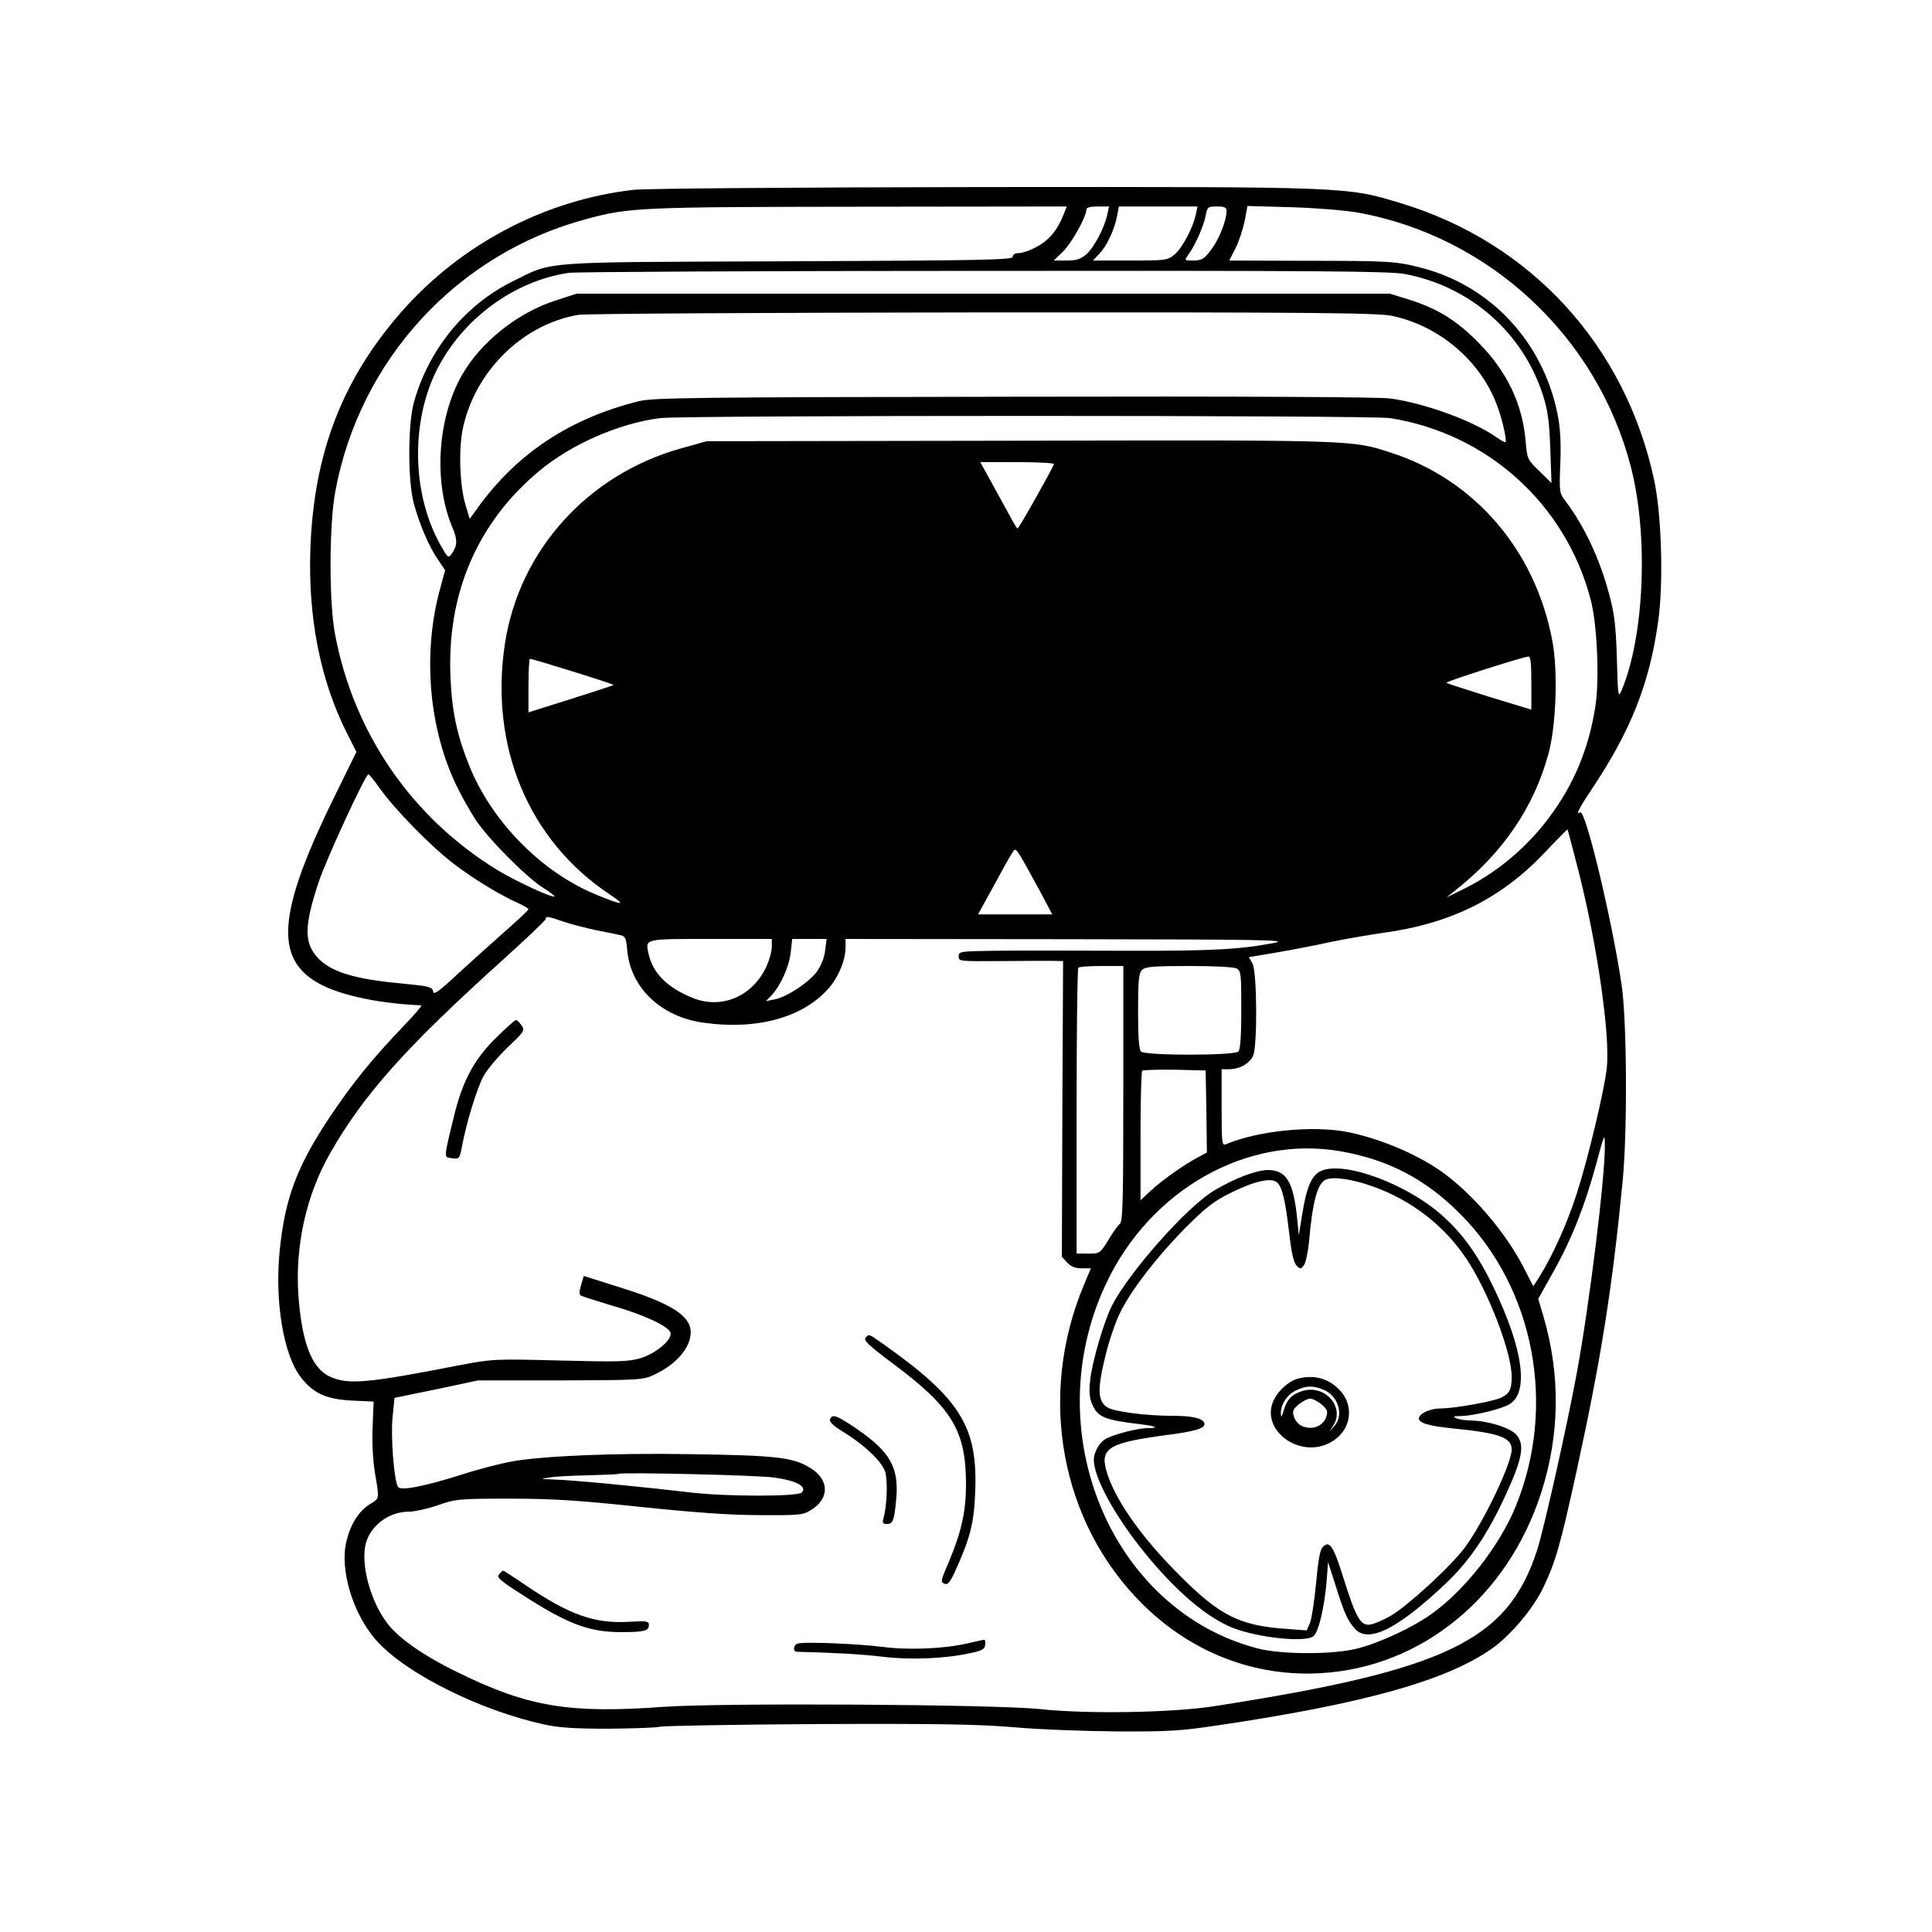 <?xml version="1.0" standalone="no"?>
<!DOCTYPE svg PUBLIC "-//W3C//DTD SVG 20010904//EN"
 "http://www.w3.org/TR/2001/REC-SVG-20010904/DTD/svg10.dtd">
<svg version="1.0" xmlns="http://www.w3.org/2000/svg"
 width="786pt" height="786pt" viewBox="0 0 786 786"
 preserveAspectRatio="xMidYMid meet">

<g transform="translate(0,786) scale(0.1,-0.1)"
fill="#000000" stroke="none">
<path d="M2581 7088 c-362 -40 -706 -221 -948 -497 -240 -274 -355 -573 -370
-956 -11 -284 39 -540 148 -757 l39 -77 -85 -173 c-226 -458 -249 -650 -91
-755 82 -56 251 -95 440 -103 5 0 -27 -37 -70 -82 -132 -138 -212 -237 -304
-375 -132 -198 -181 -330 -202 -540 -21 -206 15 -424 85 -515 51 -67 105 -91
210 -96 l87 -4 -4 -102 c-3 -62 1 -134 9 -186 19 -112 20 -105 -21 -130 -44
-28 -77 -79 -94 -148 -30 -116 26 -300 123 -408 121 -134 421 -283 682 -340
60 -13 125 -17 260 -17 99 1 194 4 210 8 17 4 307 9 645 11 491 2 651 -1 795
-13 99 -9 288 -16 420 -17 215 -1 259 2 425 27 581 87 909 179 1094 306 79 54
173 165 215 253 50 106 68 167 135 473 100 457 146 749 188 1185 19 206 17
647 -5 795 -39 264 -147 713 -168 700 -19 -13 -7 14 38 81 167 248 243 439
279 696 22 155 14 432 -16 573 -116 547 -501 968 -1030 1128 -223 68 -209 67
-1698 66 -753 -1 -1374 -6 -1421 -11z m1749 -93 c-18 -48 -38 -80 -67 -107
-31 -30 -91 -58 -123 -58 -11 0 -20 -7 -20 -15 0 -12 -122 -15 -912 -18 -1027
-4 -952 2 -1123 -82 -195 -97 -343 -279 -402 -495 -24 -92 -24 -320 1 -410 24
-87 62 -175 98 -227 l29 -43 -20 -73 c-73 -264 -47 -572 68 -807 20 -41 54
-102 76 -135 49 -75 203 -231 272 -275 29 -18 51 -35 49 -37 -7 -8 -160 63
-232 107 -349 214 -585 557 -661 960 -25 131 -24 446 1 580 99 537 497 969
1022 1109 173 47 220 49 1111 50 l843 1 -10 -25z m175 -7 c-11 -54 -54 -135
-86 -163 -24 -20 -41 -25 -81 -25 l-51 0 38 37 c35 34 95 142 95 171 0 8 16
12 46 12 l46 0 -7 -32z m360 0 c-11 -54 -54 -135 -86 -163 -30 -24 -34 -25
-182 -25 l-151 0 27 28 c30 31 62 100 72 155 l7 37 160 0 160 0 -7 -32z m125
14 c0 -39 -30 -115 -62 -157 -29 -39 -38 -44 -72 -45 -38 0 -38 0 -22 23 27
36 64 119 71 160 7 35 9 37 46 37 31 0 39 -4 39 -18z m535 -7 c536 -97 974
-506 1110 -1035 72 -278 55 -689 -38 -909 -14 -32 -15 -24 -19 130 -4 133 -10
182 -31 260 -38 144 -101 278 -177 379 -26 34 -27 37 -22 156 3 88 0 143 -12
202 -59 290 -269 517 -548 591 -106 28 -131 30 -475 30 l-312 1 26 51 c14 28
30 78 37 111 l11 60 180 -5 c99 -3 221 -13 270 -22z m192 -250 c266 -51 478
-238 560 -492 20 -63 26 -105 30 -218 l5 -140 -49 48 c-49 47 -50 50 -56 120
-13 154 -76 286 -192 403 -89 91 -169 140 -285 176 l-75 23 -1655 0 -1655 0
-89 -29 c-152 -50 -300 -168 -376 -301 -101 -176 -117 -439 -39 -622 21 -49
20 -74 -4 -107 -13 -18 -16 -15 -44 35 -117 207 -123 500 -16 714 105 208 314
362 537 395 28 4 789 8 1691 8 1360 1 1652 -1 1712 -13z m-54 -170 c192 -40
360 -183 427 -363 22 -57 41 -144 35 -151 -2 -2 -18 7 -34 18 -95 68 -291 140
-436 160 -44 6 -614 9 -1530 7 -1305 -2 -1467 -4 -1525 -18 -282 -70 -498
-213 -658 -436 l-31 -43 -16 53 c-25 80 -30 229 -12 315 50 234 244 424 470
462 28 5 770 9 1647 10 1355 1 1605 -2 1663 -14z m-8 -416 c395 -62 714 -349
816 -737 27 -100 37 -330 19 -439 -27 -170 -87 -314 -187 -448 -94 -126 -217
-228 -353 -294 l-65 -32 35 28 c194 153 321 339 380 558 31 114 39 337 15 460
-69 366 -315 653 -655 763 -160 52 -138 52 -1510 49 l-1275 -2 -100 -28 c-382
-105 -663 -415 -721 -797 -63 -418 97 -800 427 -1019 69 -46 55 -46 -57 0
-221 91 -423 296 -515 524 -49 122 -70 218 -76 353 -17 344 108 636 362 847
131 109 325 193 490 214 96 12 2894 12 2970 0z m-1367 -187 c-11 -28 -143
-262 -148 -262 -3 0 -16 22 -30 48 -14 26 -47 86 -74 135 l-48 87 152 0 c83 0
150 -4 148 -8z m1942 -891 l0 -108 -171 52 c-93 29 -172 55 -175 57 -4 5 309
105 334 107 9 1 12 -27 12 -108z m-3899 47 c93 -29 167 -53 165 -55 -2 -2 -80
-27 -174 -57 l-172 -54 0 109 c0 60 3 109 6 109 4 0 82 -23 175 -52z m-786
-475 c58 -83 208 -236 298 -305 82 -63 194 -131 265 -162 23 -11 42 -22 42
-25 0 -4 -45 -46 -101 -95 -55 -49 -142 -127 -192 -173 -75 -70 -93 -82 -95
-66 -3 18 -16 21 -129 32 -197 18 -294 49 -346 111 -50 59 -48 128 9 300 33
99 191 440 203 440 3 0 24 -26 46 -57z m4880 -349 c74 -295 126 -658 112 -788
-9 -89 -78 -376 -122 -511 -40 -125 -99 -254 -152 -339 l-25 -39 -35 68 c-75
150 -217 315 -346 404 -102 70 -250 131 -377 156 -140 27 -362 5 -492 -50 -17
-7 -18 4 -18 149 l0 156 30 0 c42 0 84 23 98 55 18 39 16 338 -2 374 l-15 27
107 18 c59 10 159 29 222 43 63 13 161 30 218 38 276 38 479 139 658 328 49
52 90 93 91 93 1 -1 23 -83 48 -182z m-2196 -66 l52 -98 -151 0 -151 0 29 53
c16 28 46 84 67 122 21 39 43 76 48 83 11 14 13 10 106 -160z m-1935 -128 c32
-11 92 -26 134 -35 43 -8 86 -17 98 -20 18 -4 22 -14 26 -63 14 -150 136 -267
305 -292 220 -32 408 19 513 138 41 46 70 116 70 169 l0 33 908 -1 c794 -1
898 -3 837 -15 -143 -27 -249 -33 -615 -32 -206 1 -441 1 -522 0 -143 -2 -148
-3 -148 -23 0 -20 4 -20 168 -19 92 1 187 1 212 1 l45 -1 -3 -602 -2 -601 22
-24 c15 -16 33 -23 59 -23 l37 0 -28 -67 c-190 -452 -96 -967 237 -1298 199
-198 457 -298 727 -282 411 24 760 311 896 734 76 236 79 480 9 718 l-21 71
61 109 c76 135 129 271 175 440 33 123 35 127 35 77 2 -124 -62 -646 -114
-927 -40 -218 -134 -635 -161 -720 -120 -370 -366 -489 -1318 -637 -172 -26
-514 -32 -706 -11 -183 19 -1294 26 -1530 9 -385 -28 -552 0 -835 139 -139 67
-243 140 -288 199 -65 84 -106 223 -92 311 12 80 91 145 178 145 24 0 77 12
118 26 71 25 83 27 289 27 175 0 274 -6 530 -33 221 -23 367 -34 490 -34 165
-1 177 0 211 22 73 45 73 120 0 167 -71 46 -136 54 -496 59 -309 5 -590 -7
-719 -29 -50 -9 -144 -33 -210 -55 -153 -48 -246 -66 -257 -49 -16 26 -30 205
-22 283 l8 79 170 35 170 36 335 0 c321 1 337 2 381 23 89 41 149 110 149 172
0 69 -79 119 -299 187 l-136 43 -11 -37 c-8 -27 -8 -39 0 -43 6 -4 62 -21 124
-40 133 -38 235 -86 240 -112 6 -29 -62 -85 -124 -103 -48 -14 -94 -15 -327
-9 -266 7 -275 6 -407 -19 -378 -74 -453 -80 -527 -47 -75 34 -115 139 -129
331 -14 201 32 409 129 578 135 237 305 428 695 780 100 90 182 168 182 173 0
13 10 11 74 -11z m846 -102 c0 -18 -10 -53 -21 -78 -55 -122 -181 -177 -298
-131 -105 42 -164 100 -182 179 -14 64 -22 62 252 62 l249 0 0 -32z m217 -14
c-3 -28 -16 -62 -33 -86 -33 -45 -122 -104 -173 -114 l-35 -7 23 24 c37 39 72
118 78 175 l6 54 70 0 70 0 -6 -46z m1213 -583 c0 -431 -2 -521 -14 -530 -8
-6 -29 -36 -47 -66 -33 -54 -35 -55 -81 -55 l-48 0 0 578 c0 318 3 582 7 585
3 4 46 7 95 7 l88 0 0 -519z m461 509 c18 -10 19 -23 19 -168 0 -110 -4 -162
-12 -170 -17 -17 -379 -17 -396 0 -8 8 -12 59 -12 164 0 125 3 155 16 168 13
13 45 16 190 16 102 0 183 -4 195 -10z m-123 -582 l2 -167 -32 -17 c-53 -27
-150 -95 -195 -137 l-43 -40 0 260 c0 143 3 263 7 267 4 3 63 5 132 4 l126 -3
3 -167z m547 -162 c194 -34 346 -114 486 -255 302 -303 392 -780 226 -1188
-66 -162 -207 -342 -343 -439 -77 -55 -207 -116 -299 -140 -98 -26 -312 -26
-410 0 -595 156 -897 883 -616 1482 181 385 575 607 956 540z m-2307 -1327
c91 -12 137 -37 114 -61 -17 -17 -304 -17 -452 0 -230 27 -485 51 -560 53 -53
2 -54 2 -15 8 22 4 94 8 160 9 66 2 121 4 122 6 8 7 562 -5 631 -15z"/>
<path d="M2017 3637 c-89 -88 -136 -176 -171 -322 -42 -173 -41 -162 -7 -167
30 -4 31 -3 41 51 20 103 61 234 87 283 15 27 59 79 98 117 68 64 71 69 57 89
-8 12 -18 22 -23 22 -5 0 -41 -33 -82 -73z"/>
<path d="M3521 2417 c-8 -11 16 -33 115 -107 238 -178 294 -271 294 -489 0
-108 -18 -190 -66 -306 -39 -91 -39 -91 -19 -99 11 -4 22 10 41 52 60 133 76
193 81 313 13 273 -57 387 -375 612 -60 42 -56 41 -71 24z"/>
<path d="M3377 2085 c-4 -9 13 -26 53 -50 85 -52 157 -120 171 -162 11 -35 8
-140 -7 -190 -5 -19 -2 -23 14 -23 25 0 30 14 38 100 12 130 -24 194 -165 290
-79 53 -96 59 -104 35z"/>
<path d="M2030 1455 c-10 -12 4 -25 87 -78 189 -123 278 -157 409 -157 94 0
114 5 114 29 0 16 -9 17 -81 13 -140 -8 -240 27 -421 149 -48 33 -89 59 -91
59 -3 0 -10 -7 -17 -15z"/>
<path d="M3935 1174 c-95 -22 -240 -28 -345 -14 -106 13 -323 22 -346 13 -17
-6 -19 -33 -1 -33 158 -4 262 -10 347 -20 113 -14 254 -8 355 14 49 10 61 16
63 34 2 12 0 22 -5 21 -4 -1 -35 -7 -68 -15z"/>
<path d="M5374 3096 c-38 -17 -59 -66 -77 -181 l-13 -80 -7 70 c-15 147 -44
195 -119 195 -48 -1 -131 -32 -216 -82 -111 -65 -347 -331 -419 -471 -32 -65
-80 -226 -88 -304 -5 -43 -3 -69 8 -95 23 -54 50 -65 202 -83 58 -7 72 -15 26
-15 -43 0 -147 -27 -176 -46 -24 -15 -45 -54 -45 -83 0 -72 85 -228 206 -377
127 -157 254 -265 360 -307 104 -40 292 -60 327 -34 21 15 45 117 54 222 l6
80 32 -100 c35 -111 48 -139 78 -172 55 -60 175 1 370 186 97 92 171 202 244
362 67 146 77 202 42 242 -26 29 -113 56 -184 58 -22 0 -49 4 -60 9 -16 7 -12
9 20 9 54 2 161 28 196 48 80 48 56 226 -66 478 -60 125 -121 211 -201 284
-145 133 -406 230 -500 187z m209 -62 c160 -57 293 -160 384 -297 89 -134 183
-379 183 -478 0 -51 -8 -67 -40 -84 -30 -16 -192 -45 -250 -45 -38 0 -81 -18
-87 -37 -7 -20 35 -34 135 -44 192 -19 242 -37 242 -86 0 -57 -114 -295 -190
-398 -55 -75 -229 -235 -301 -278 -35 -20 -76 -37 -91 -37 -35 0 -53 33 -103
192 -40 128 -56 152 -83 125 -12 -13 -19 -51 -28 -150 -7 -72 -18 -145 -25
-161 l-13 -29 -81 6 c-191 13 -273 54 -435 217 -163 162 -272 321 -301 434
-21 85 18 107 241 137 118 15 160 27 160 45 0 22 -43 34 -128 34 -111 0 -241
17 -268 35 -38 25 -40 73 -8 204 15 64 43 145 61 181 47 95 153 231 267 346
84 84 115 108 187 143 93 46 160 61 184 41 21 -17 34 -72 50 -207 9 -80 18
-120 30 -132 15 -15 17 -15 30 2 7 10 16 51 20 90 15 171 35 243 69 258 31 13
107 2 189 -27z"/>
<path d="M5276 2250 c-34 -11 -73 -45 -92 -82 -63 -122 102 -248 231 -175 82
46 98 147 34 213 -47 48 -107 63 -173 44z m109 -44 c60 -25 83 -103 44 -147
l-21 -24 16 25 c49 77 -36 171 -128 140 -42 -13 -61 -35 -74 -80 -8 -26 -10
-29 -11 -12 -2 36 25 78 61 95 41 20 69 21 113 3z m-8 -60 c24 -21 26 -27 18
-52 -13 -35 -53 -52 -92 -38 -17 5 -32 21 -38 38 -8 25 -6 31 18 52 16 13 37
24 47 24 10 0 31 -11 47 -24z"/>
</g>
</svg>
